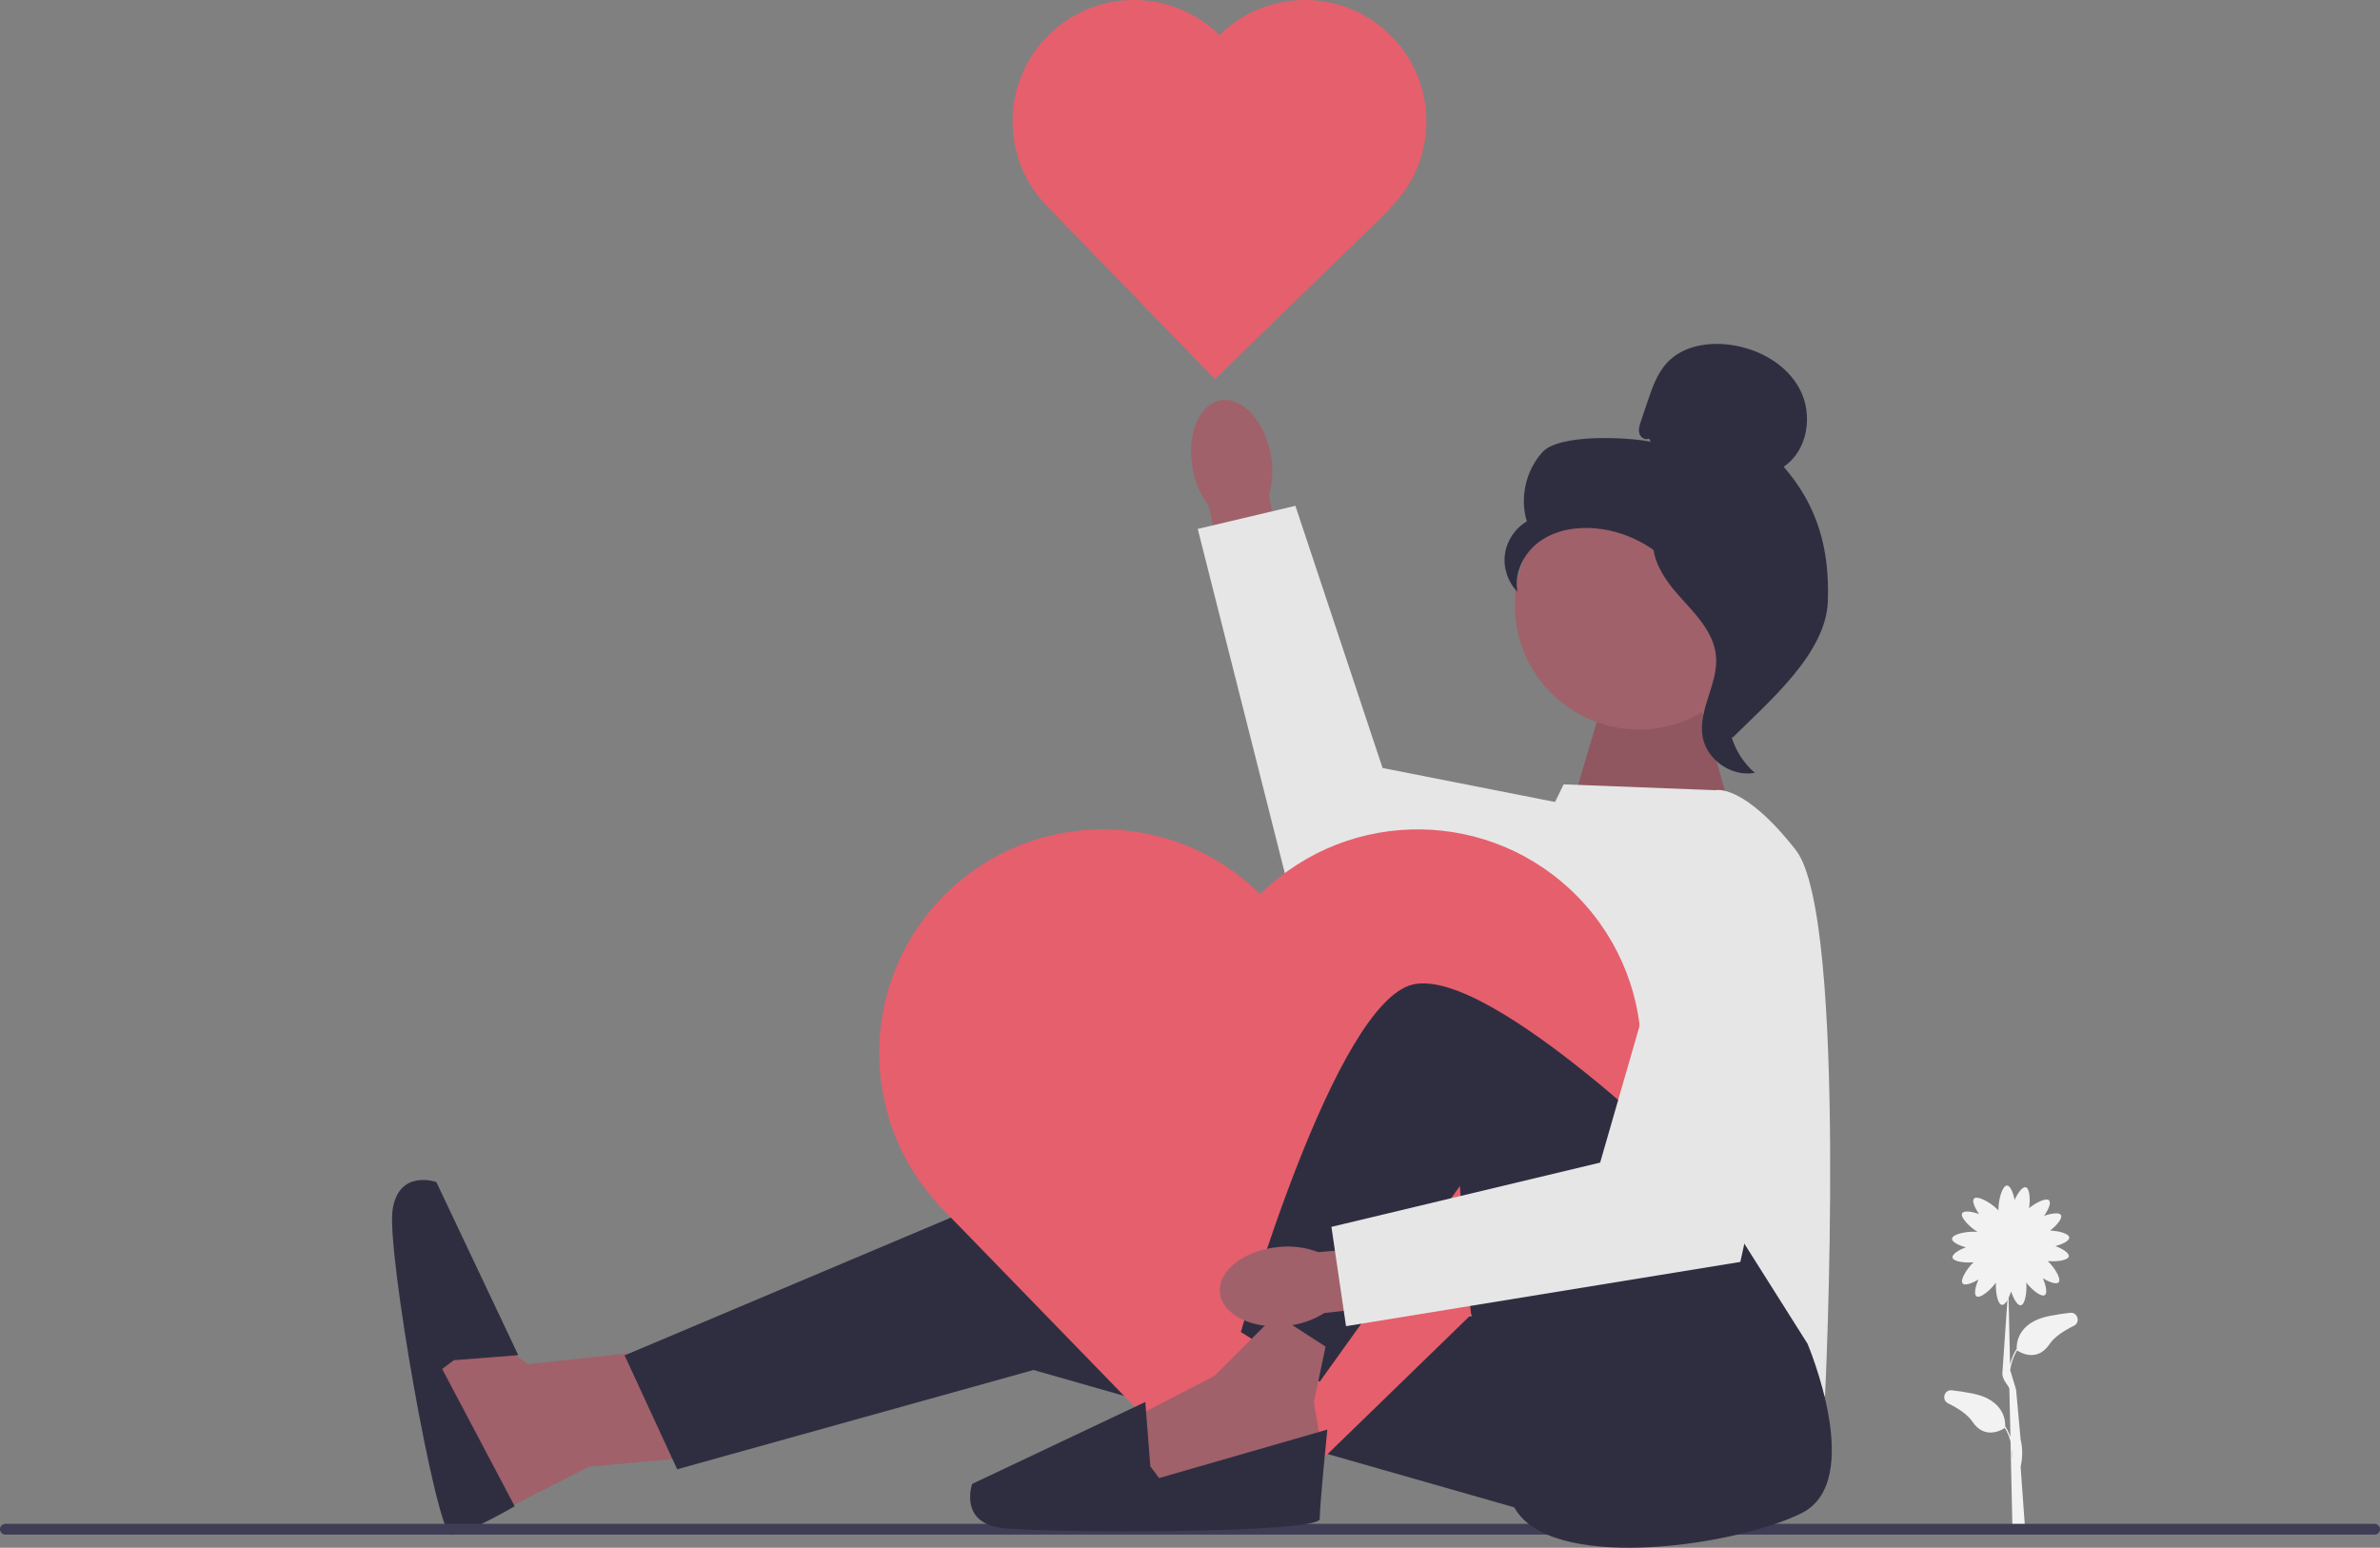 <svg height="341.191" viewBox="0 0 524.67 341.191" width="524.67" xmlns="http://www.w3.org/2000/svg"><rect x="0" y="0" width="524.67" height="341.191" fill="#808080" stroke="none"/><path d="m146.064 297.497-29.618 3.219-14.165-9.658-8.201 9.658 3.936 20.379 4.507 16.097 27.33-13.88 22.006-1.992z" fill="#a0616a"/><path d="m296.088 263.371-71.471-1.288-86.924 36.701 11.59 25.111 78.553-21.892 121.693 34.77-16.741-82.417z" fill="#2f2e41"/><path d="m100.053 299.844 14.205-1.106-18.069-38.171s-8.37-2.956-9.658 6.249c-1.288 9.204 9.696 71.527 12.916 71.527s14.021-6.302 14.021-6.302l-15.991-30.266 2.576-1.932z" fill="#2f2e41"/><path d="m456.349 289.393c-1.43.154-2.99.385-4.649.723-7.035 1.433-7.181 6.21-7.12 7.305l-.048-.03c-.707 1.135-1.15 2.283-1.418 3.367l-.322-14.641c.208-.434.398-.927.556-1.432.527 1.622 1.39 3.154 2.134 3.052.968-.132 1.389-2.979 1.209-5.002 1.23 1.585 3.301 3.279 4.083 2.757.624-.418.254-2.137-.427-3.7 1.42.856 2.993 1.418 3.481.875.666-.741-.93-3.271-2.402-4.683 1.97.184 4.475-.13 4.64-1.027.135-.739-1.356-1.671-2.952-2.271 1.603-.423 3.102-1.159 3.052-1.888-.059-.866-2.285-1.445-4.205-1.534 1.448-1.133 2.779-2.699 2.372-3.408-.374-.651-2.114-.399-3.72.175.95-1.359 1.618-2.889 1.11-3.413-.634-.653-2.883.474-4.418 1.719.299-1.94.148-4.388-.722-4.61-.728-.185-1.759 1.239-2.467 2.79-.313-1.628-.945-3.174-1.676-3.174-1.04 0-1.884 3.137-1.884 5.18 0 .116.003.224.008.328-.104-.121-.224-.248-.361-.38-1.466-1.424-4.304-3.004-5.028-2.258-.509.524.159 2.055 1.11 3.413-1.606-.574-3.346-.826-3.72-.175-.503.875 1.646 3.059 3.393 4.119-.105-.013-.215-.023-.333-.031-2.039-.139-5.225.489-5.296 1.527-.05.729 1.449 1.465 3.052 1.888-1.596.6-3.087 1.532-2.952 2.271.164.897 2.67 1.21 4.64 1.027-1.472 1.412-3.068 3.942-2.402 4.683.488.543 2.061-.019 3.481-.875-.682 1.563-1.052 3.282-.427 3.7.825.552 3.087-1.369 4.28-3.021-.122 2.022.362 4.799 1.322 4.909.401.046.827-.382 1.211-1.041l-1.087 15.737c-.254 1.833 1.372 3.029 1.517 3.784l.235 10.657c-.265-.759-.621-1.536-1.102-2.307l-.048.03c.062-1.095-.084-5.872-7.12-7.305-1.659-.338-3.219-.569-4.649-.723-1.688-.182-2.346 2.129-.821 2.875 2.208 1.081 4.285 2.442 5.368 4.055 2.768 4.123 6.592 1.739 7.136 1.369.607 1.011 1.006 2.03 1.257 2.999l.125 5.66c-.031.134-.052.209-.053.214l.058.017.301 13.697 2.796-.022-1-14c.168-.755.685-3.328 0-6l-1-11c-.002-.008.057.289 0 0l-1.304-4.322c.19-1.337.63-2.841 1.524-4.329.544.37 4.368 2.753 7.136-1.369 1.083-1.612 3.16-2.974 5.368-4.055 1.525-.746.866-3.057-.821-2.875zm-12.771 32.406-.053-2.395c.106.906.101 1.723.053 2.395z" fill="#f2f2f2"/><path d="m0 337.107c0 .66.53 1.19 1.19 1.19h522.29c.66 0 1.19-.53 1.19-1.19 0-.66-.53-1.19-1.19-1.19h-522.29c-.66 0-1.19.53-1.19 1.19z" fill="#3f3d56"/><path d="m346.553 177.511 7.083-23.824 20.604-.644 8.37 29.618z" fill="#a0616a"/><path d="m346.553 177.511 7.083-23.824 20.604-.644 8.37 29.618z" opacity=".1"/><path d="m378.182 174.194-33.482-1.288-10.381 21.345-16.018 94.553 84.026 18.994s5.151-105.596-6.439-120.406c-11.59-14.809-17.707-13.2-17.707-13.2z" fill="#e6e6e6"/><path d="m280.123 100.149c-1.396-7.454-6.373-12.775-11.116-11.886-4.743.889-7.456 7.651-6.059 15.107.517 2.986 1.742 5.805 3.572 8.22l6.312 31.506 12.453-2.528-5.517-31.461c.832-2.915.954-5.987.355-8.959z" fill="#a0616a"/><path d="m373.167 182.774-68.379-13.475-19.216-57.796-21.533 5.094 21.602 85.38 77.401 10.184z" fill="#e6e6e6"/><path d="m269.028 7.567c-.067.065-.129.134-.195.199-10.355-10.275-27.031-10.366-37.496-.203-10.503 10.202-10.858 26.951-.797 37.589l-.007.006.251.258 37.05 38.148 38.406-37.301-.107-.11c.065-.061.132-.118.196-.181 10.605-10.3 10.853-27.248.553-37.853-10.3-10.605-27.248-10.853-37.853-.553z" fill="#e65f6c"/><path d="m278.191 196.766c-.123.12-.237.246-.36.367-19.071-18.925-49.785-19.091-69.06-.375-19.344 18.79-19.997 49.637-1.467 69.23l-.012.012.461.475 68.238 70.259 70.734-68.699-.197-.202c.119-.113.243-.218.36-.333 19.533-18.971 19.988-50.184 1.018-69.717-18.971-19.533-50.184-19.988-69.716-1.018z" fill="#e65f6c"/><path d="m398.464 296.209s12.878 30.262-1.288 37.345c-14.165 7.083-52.965 12.878-62.54 0s-12.794-72.115-12.794-72.115l-30.906 43.14-17.385-10.946s20.604-72.758 37.989-76.622 63.744 42.496 63.744 42.496l23.18 36.701z" fill="#2f2e41"/><path d="m281.278 289.771-13.521 13.521-18.673 9.658 1.932 16.741 35.413-3.863 4.507-9.014-1.288-7.727 2.576-12.234z" fill="#a0616a"/><path d="m253.591 323.252-1.106-14.205-38.171 18.069s-2.956 8.37 6.249 9.658c9.204 1.288 70.373 1.288 70.373-1.932s1.673-19.702 1.673-19.702l-37.086 10.687-1.932-2.576z" fill="#2f2e41"/><path d="m281.731 274.905c-7.546.748-13.277 5.248-12.8 10.051s6.98 8.087 14.529 7.338c3.019-.258 5.933-1.235 8.498-2.851l31.933-3.574-1.446-12.624-31.819 2.786c-2.833-1.08-5.883-1.466-8.895-1.125z" fill="#a0616a"/><path d="m372.065 189.325-19.316 66.963-59.237 14.165 3.219 21.892 86.924-14.165 16.815-76.236z" fill="#e6e6e6"/><circle cx="361.32" cy="133.455" fill="#a0616a" r="27.363"/><g fill="#2f2e41"><path d="m363.504 96.668c-.792.462-1.852-.237-2.106-1.118s.042-1.816.335-2.685c.492-1.458.984-2.915 1.476-4.373 1.047-3.101 2.158-6.311 4.426-8.671 3.423-3.563 8.862-4.469 13.759-3.813 6.288.843 12.493 4.248 15.417 9.879s1.679 13.488-3.604 17.001c7.53 8.63 10.155 18.249 9.74 29.695s-12.888 21.98-21.022 30.043c-1.817-1.101-3.468-6.262-2.469-8.136s-.432-4.047.805-5.773 2.272 1.023 1.021-.694c-.789-1.083 2.291-3.576 1.118-4.224-5.674-3.137-7.561-10.209-11.125-15.625-4.299-6.533-11.656-10.957-19.441-11.691-4.289-.404-8.819.328-12.334 2.818s-5.791 6.939-4.976 11.169c-2.111-2.144-3.162-5.285-2.766-8.268.396-2.982 2.231-5.74 4.829-7.258-1.58-5.224-.226-11.232 3.44-15.274s18.539-3.354 23.891-2.29l-.414-.71z"/><path d="m364.335 116.639c7.089.765 12.208 6.906 16.53 12.577 2.491 3.269 5.101 6.878 5.038 10.988-.063 4.155-2.841 7.718-4.169 11.655-2.17 6.436-.055 14.093 5.11 18.502-5.104.969-10.622-2.858-11.503-7.978-1.026-5.96 3.492-11.713 2.957-17.736-.471-5.307-4.654-9.392-8.209-13.36-3.556-3.968-6.895-9.234-5.259-14.305l-.496-.343z"/></g></svg>